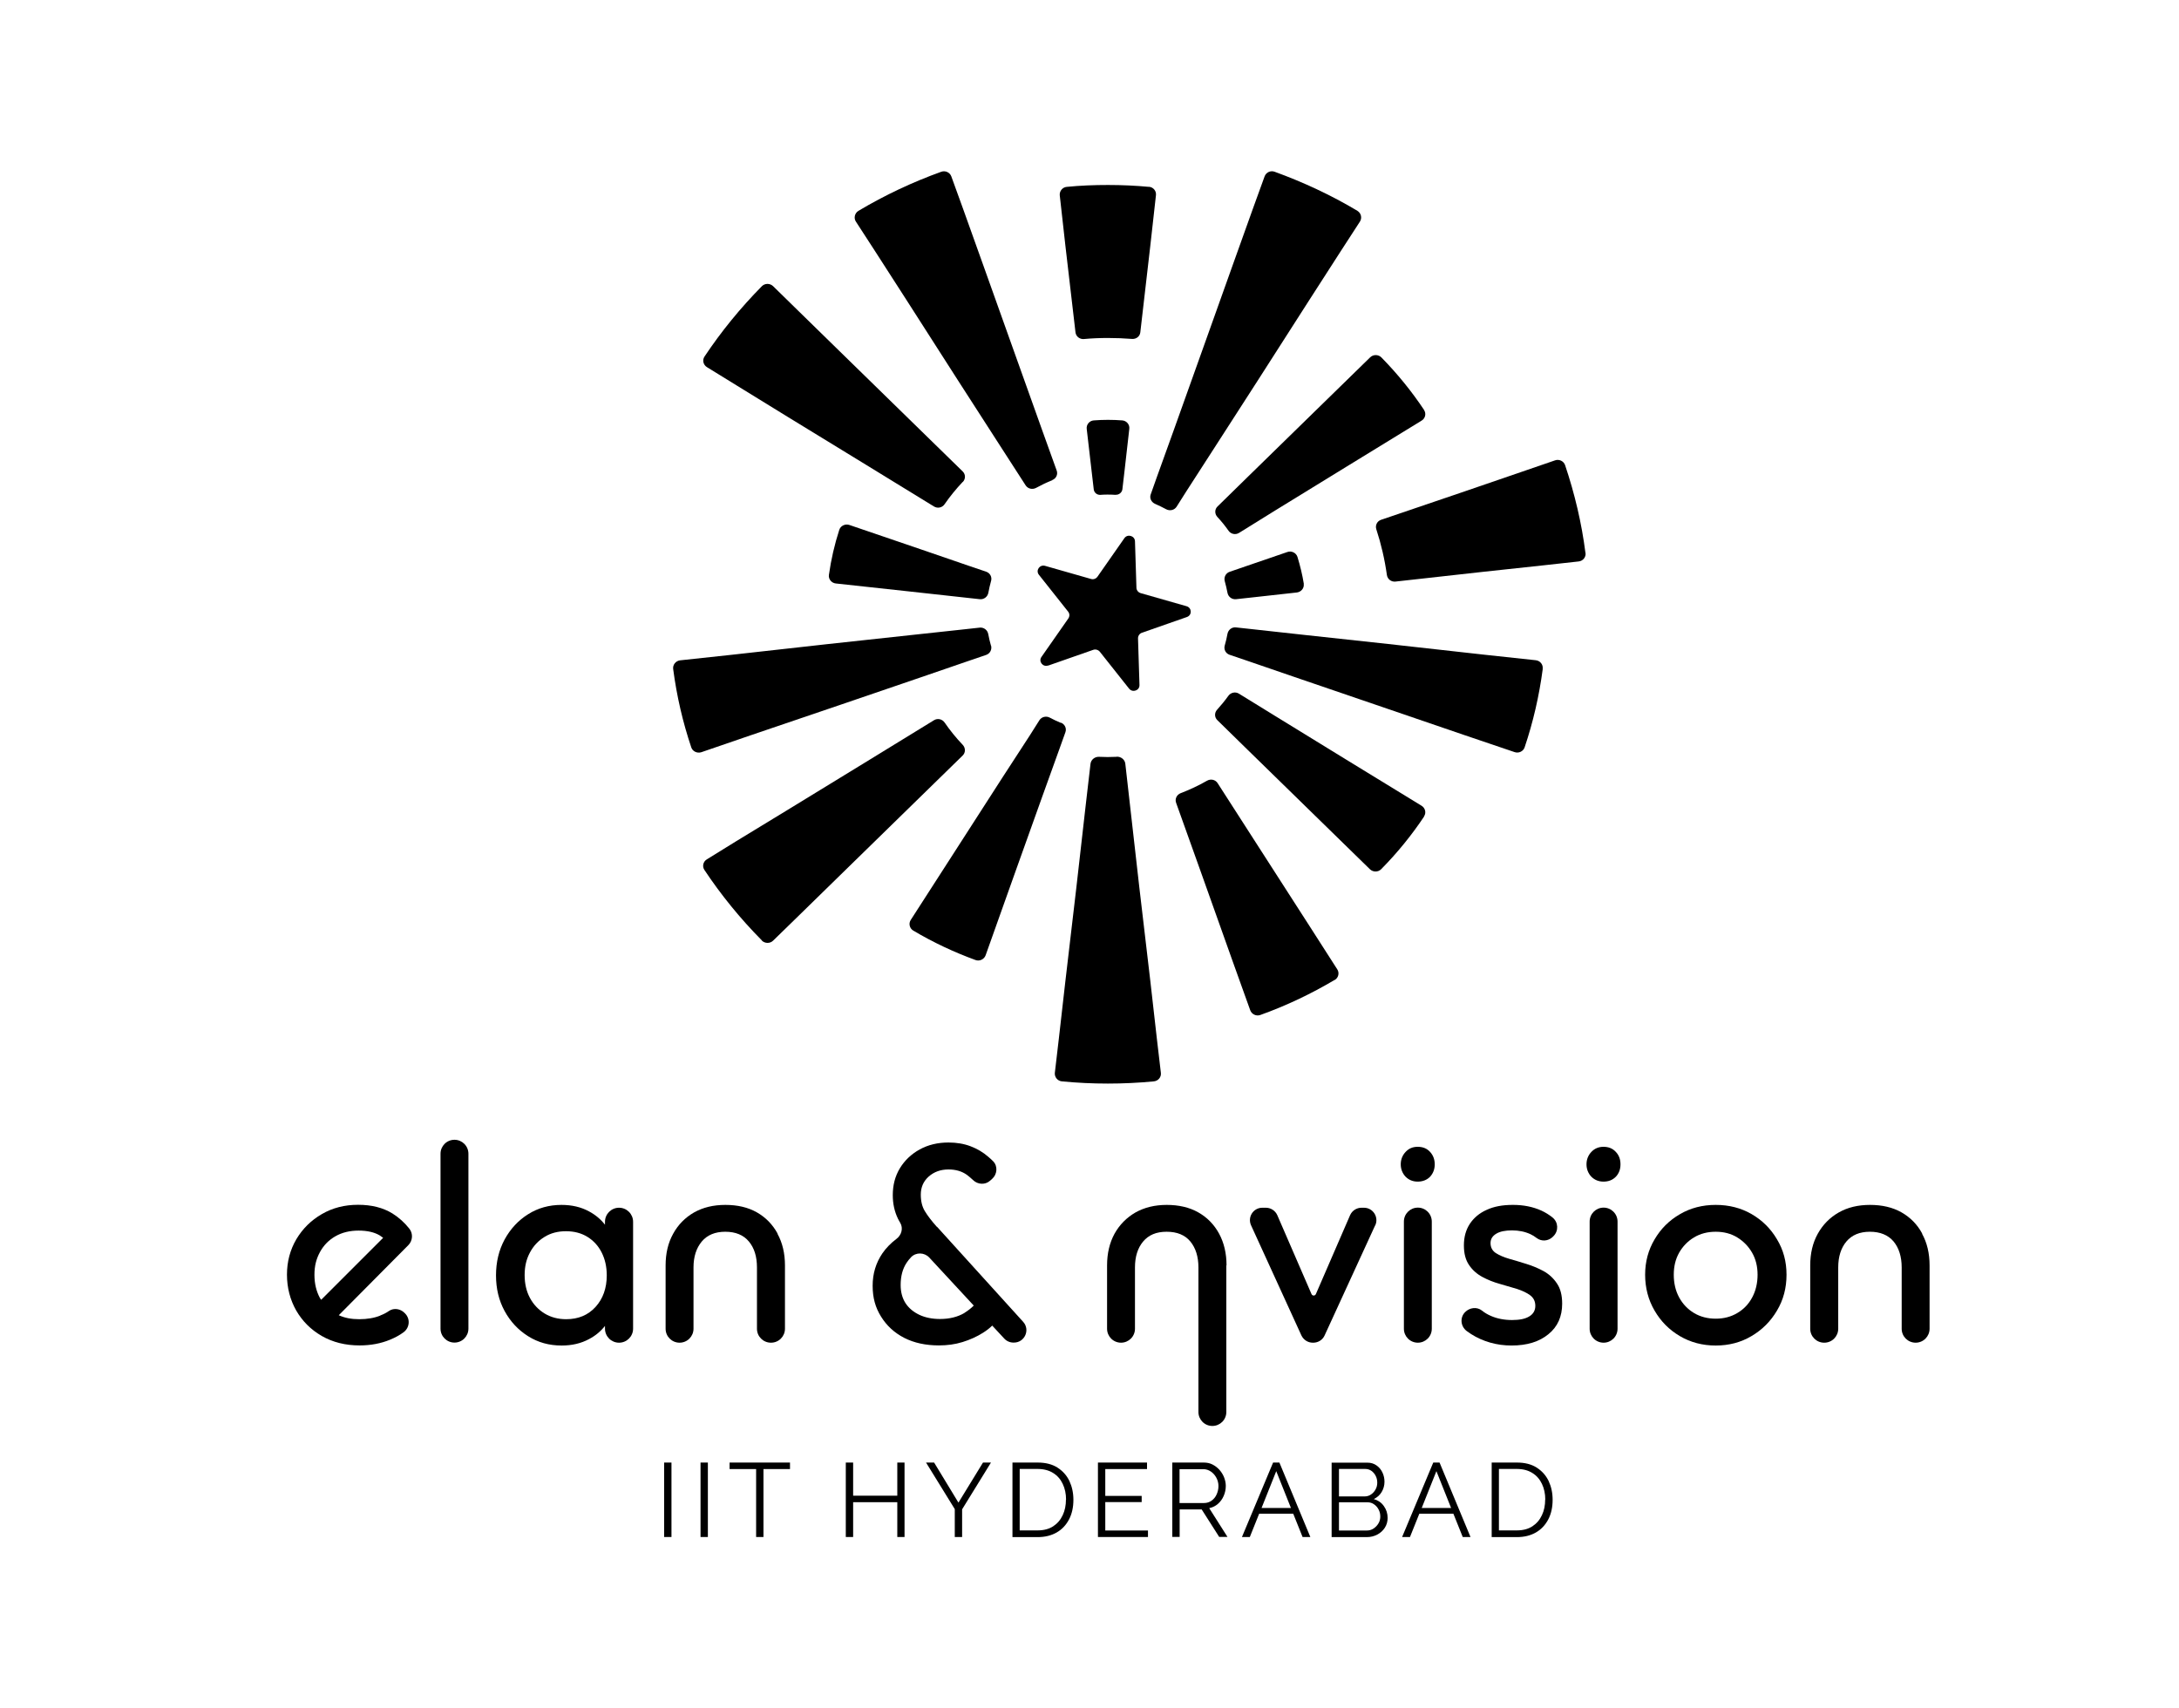 <?xml version="1.0" encoding="UTF-8"?>
<svg id="Layer_1" data-name="Layer 1" xmlns="http://www.w3.org/2000/svg" viewBox="0 0 207.75 162.91">
  <g>
    <path d="m99.94,63.47l4.29-1.5c.23-.08.48,0,.63.18l2.79,3.52c.33.41,1.01.18.99-.35l-.14-4.45c0-.23.14-.45.37-.53l4.29-1.5c.51-.18.48-.88-.03-1.03l-4.38-1.25c-.23-.07-.39-.27-.4-.5l-.14-4.45c-.02-.52-.71-.72-1.01-.29l-2.57,3.68c-.14.19-.38.28-.61.21l-4.38-1.25c-.52-.15-.92.44-.59.85l2.79,3.52c.15.19.15.44.02.64l-2.57,3.68c-.3.43.14.99.64.81Z"/>
    <path d="m91.79,45.95c-.64.68-1.22,1.39-1.73,2.13-.22.33-.66.43-1.01.22l-6.16-3.78-7.81-4.78-4.84-2.98-2.84-1.75c-.35-.22-.46-.67-.23-1.01,1.57-2.36,3.4-4.61,5.47-6.71.29-.29.77-.29,1.07,0l2.36,2.31,4.05,3.96,6.52,6.37,5.15,5.03c.28.28.28.72,0,1.01Z"/>
    <path d="m129.42,20.11c.35.21.46.67.24,1.02l-1.79,2.76-3.05,4.74-4.88,7.62-4.27,6.63-2.58,4-.91,1.44c-.21.33-.65.43-1,.24s-.69-.35-1.05-.51-.55-.54-.42-.9l.57-1.61,1.61-4.47,2.64-7.39,3.03-8.49,1.89-5.28,1.12-3.09c.14-.38.57-.59.96-.44,2.72.99,5.37,2.22,7.9,3.73Z"/>
    <path d="m100.33,45.79c-.53.21-1.04.46-1.54.73-.35.19-.78.1-1-.23l-2.2-3.41-4.27-6.63-4.88-7.62-3.05-4.74-1.79-2.76c-.22-.34-.11-.8.24-1.02,2.53-1.51,5.18-2.75,7.9-3.73.39-.14.82.06.96.44l1.12,3.09,1.89,5.28,3.03,8.49,2.64,7.39,1.37,3.81c.13.37-.06.76-.43.9Z"/>
    <path d="m106.37,47.18c.31.02.6-.21.64-.52l.21-1.8.45-3.97c.05-.4-.26-.77-.67-.8-.91-.07-1.81-.07-2.72,0-.41.03-.72.4-.67.81l.46,3.97.21,1.8c.04.32.32.54.64.52.36-.03.87-.04,1.46,0Z"/>
    <path d="m151.17,52.73c.05.4-.25.77-.66.81l-3.35.37-5.67.61-8.45.94c-.4.04-.75-.23-.81-.62-.21-1.5-.55-2.96-1.01-4.37-.12-.37.07-.77.45-.9l8.03-2.73,5.39-1.85,3.17-1.09c.39-.14.83.07.96.46.92,2.74,1.58,5.53,1.94,8.37Z"/>
    <path d="m94.49,55.4c-.1.37-.19.75-.26,1.13s-.42.65-.81.61l-1.73-.19-4.82-.53-7.18-.78c-.41-.04-.72-.42-.66-.82.21-1.48.54-2.91.99-4.3.13-.39.57-.59.96-.46l6.83,2.33,4.57,1.57,1.65.56c.37.13.57.51.46.89Z"/>
    <path d="m72.63,89.67c-2.07-2.09-3.9-4.35-5.47-6.71-.23-.34-.12-.8.23-1.01l2.83-1.75,4.86-2.96,7.81-4.78,6.16-3.78c.34-.21.78-.11,1.01.22.51.74,1.08,1.45,1.73,2.13.27.29.28.73,0,1.01l-5.15,5.03-6.52,6.37-4.05,3.96-2.36,2.3c-.29.29-.78.28-1.07,0Z"/>
    <path d="m109.55,17.81c.41.04.71.4.66.81l-.54,4.84-.95,8.23c-.04.39-.39.66-.79.63-.76-.06-1.53-.09-2.3-.09s-1.53.03-2.28.1c-.4.04-.76-.24-.81-.63l-.96-8.24-.54-4.83c-.04-.4.25-.77.66-.81,1.29-.13,2.6-.18,3.94-.18s2.63.06,3.92.18Z"/>
    <path d="m135.77,39.1c.23.34.12.8-.23,1.01l-7.16,4.39-6.77,4.16-3.48,2.16c-.34.21-.78.11-1-.21-.33-.47-.68-.9-1.07-1.32-.26-.29-.26-.72.02-.99l2.91-2.85,5.66-5.53,5.98-5.84c.29-.29.78-.29,1.07,0,1.55,1.58,2.9,3.25,4.08,5.02Z"/>
    <path d="m124.3,55.68c.06.4-.24.77-.66.82l-4.06.45-1.74.19c-.39.04-.74-.23-.81-.61s-.16-.74-.26-1.11.09-.76.46-.89l1.66-.57,3.85-1.32c.39-.14.83.07.96.46.26.85.47,1.71.61,2.58Z"/>
    <path d="m127.24,93.45c-2.23,1.32-4.59,2.45-7.08,3.34-.39.14-.82-.07-.96-.45l-1.64-4.57-3.03-8.51-2.4-6.71c-.13-.37.06-.76.43-.91.86-.33,1.7-.72,2.52-1.19.35-.2.79-.11,1.01.23l3.87,6.02,4.9,7.62,2.64,4.12c.22.34.11.8-.24,1.01Z"/>
    <path d="m135.78,77.86c-1.18,1.77-2.54,3.45-4.1,5.03-.29.29-.77.29-1.07,0l-11.64-11.37-2.91-2.85c-.28-.27-.28-.71-.02-.99.38-.42.74-.86,1.07-1.32.23-.32.66-.42,1-.22l3.49,2.15,6.77,4.16,7.17,4.39c.35.22.46.67.23,1.01Z"/>
    <path d="m94.49,61.56c.1.37-.09.76-.46.89l-1.64.56-4.57,1.57-7.55,2.58-8.71,2.96h0s-4.69,1.61-4.69,1.61c-.39.13-.83-.07-.96-.45-.81-2.4-1.39-4.9-1.73-7.49-.05-.4.25-.77.66-.82l4.93-.53,9.15-1.02,7.94-.86,4.82-.52,1.73-.19c.39-.04.74.23.81.61s.16.75.26,1.11Z"/>
    <path d="m106.47,72.16c.41-.02.78.28.82.67l.45,3.98.88,7.76,1.05,8.94.63,5.56.38,3.24c.05.4-.25.77-.67.81-2.91.28-5.86.28-8.77,0-.41-.04-.71-.41-.67-.81l.38-3.25.63-5.54,1.05-8.96.88-7.75.46-3.97c.05-.4.41-.69.82-.67.62.03.99.03,1.68,0Z"/>
    <path d="m101.15,68.91c.37.15.56.54.43.91l-.58,1.62-1.61,4.47-2.64,7.38-2.78,7.81c-.14.38-.57.59-.96.45-2.05-.75-4.04-1.68-5.94-2.81-.35-.21-.46-.67-.24-1.01l4.5-6.99,4.26-6.62,2.6-4,.91-1.44c.21-.33.65-.43,1-.24s.7.35,1.06.5Z"/>
    <path d="m147.09,63.78c-.34,2.58-.92,5.09-1.73,7.49-.13.38-.56.59-.96.45l-4.69-1.59-8.71-2.98-7.55-2.58-4.57-1.57-1.65-.56c-.38-.13-.57-.52-.46-.89s.19-.74.26-1.11.41-.66.81-.61l1.74.19,4.82.53,7.94.86,9.15,1.02,4.93.53c.41.04.72.41.66.82Z"/>
  </g>
  <g>
    <path d="m36.27,125.45c-.59.24-1.27.35-2.02.35s-1.38-.12-1.95-.38l6.63-6.68c.42-.42.47-1.1.1-1.57-.46-.58-.99-1.06-1.61-1.45-.91-.56-2-.83-3.28-.83s-2.43.29-3.46.89c-1.02.59-1.83,1.39-2.43,2.4-.59,1.01-.89,2.13-.89,3.37s.3,2.4.88,3.42c.59,1.02,1.4,1.83,2.44,2.43,1.05.6,2.25.9,3.6.9,1.06,0,2.03-.18,2.92-.55.46-.19.89-.42,1.27-.7.59-.43.67-1.28.15-1.8l-.05-.05c-.39-.4-1.02-.5-1.48-.19-.25.18-.53.32-.83.43Zm-5.65-1.5s-.08-.11-.11-.16c-.35-.64-.53-1.38-.53-2.23s.18-1.53.53-2.17.84-1.14,1.47-1.5,1.37-.54,2.21-.54,1.52.16,2.03.47c.11.07.21.14.31.22l-5.91,5.91Z"/>
    <path d="m42,110.02v16.68c0,.74.6,1.33,1.33,1.33h0c.74,0,1.33-.6,1.33-1.33v-16.68c0-.74-.6-1.33-1.33-1.33h0c-.74,0-1.33.6-1.33,1.33Z"/>
    <path d="m59.02,115.17c-.74,0-1.34.6-1.34,1.34v.28c-.4-.52-.92-.95-1.52-1.27-.77-.42-1.64-.62-2.63-.62-1.17,0-2.23.29-3.18.89-.94.59-1.69,1.4-2.24,2.41-.55,1.02-.82,2.16-.82,3.42s.27,2.39.82,3.4c.55,1.01,1.3,1.81,2.24,2.4.95.6,2.01.89,3.2.89.97,0,1.85-.2,2.62-.62.61-.32,1.11-.74,1.51-1.25v.26c0,.74.6,1.34,1.34,1.34h0c.74,0,1.34-.6,1.34-1.34v-10.19c0-.74-.6-1.34-1.34-1.34h0Zm-2.24,9.46c-.71.78-1.64,1.17-2.8,1.17-.77,0-1.45-.18-2.05-.54-.59-.36-1.06-.85-1.4-1.48-.34-.63-.51-1.36-.51-2.19s.17-1.53.51-2.16c.34-.63.8-1.12,1.39-1.48.58-.36,1.26-.54,2.04-.54s1.47.18,2.05.54,1.03.85,1.35,1.48.49,1.36.49,2.19c0,1.22-.36,2.23-1.07,3.01Z"/>
    <path d="m74.14,117.64c-.48-.88-1.14-1.55-1.98-2.03-.85-.48-1.85-.71-3-.71s-2.13.24-2.99.72c-.85.49-1.52,1.17-1.99,2.03-.48.86-.72,1.87-.72,3.02v6.04c0,.74.6,1.33,1.33,1.33h0c.74,0,1.33-.6,1.33-1.33v-5.85c0-1.02.27-1.85.79-2.47.52-.62,1.27-.93,2.24-.93s1.74.31,2.25.93c.52.62.77,1.45.77,2.47v5.85c0,.74.6,1.33,1.33,1.33h.01c.74,0,1.33-.6,1.33-1.33v-6.04c0-1.15-.24-2.16-.72-3.03Z"/>
    <path d="m89.33,117c-.51-.57-.89-1.07-1.15-1.5-.26-.42-.39-.95-.39-1.58,0-.7.25-1.27.75-1.72.51-.45,1.14-.68,1.89-.68.69,0,1.27.17,1.75.51.2.15.4.32.59.5.45.44,1.16.48,1.63.06l.19-.17c.49-.43.56-1.21.1-1.68-.15-.15-.31-.3-.48-.44-.48-.42-1.04-.75-1.67-.99-.63-.24-1.33-.36-2.11-.36-1.02,0-1.94.22-2.74.66s-1.43,1.04-1.89,1.79c-.46.76-.68,1.61-.68,2.57,0,.81.16,1.55.49,2.24.06.13.14.26.22.4.31.52.12,1.18-.37,1.54-.53.4-.98.86-1.33,1.37-.62.91-.93,1.94-.93,3.09s.26,2.08.8,2.94c.53.86,1.26,1.54,2.21,2.03.94.48,2.05.72,3.31.72.79,0,1.54-.1,2.25-.32.71-.22,1.36-.51,1.96-.89.33-.21.62-.43.87-.68l1.15,1.24c.22.24.54.38.87.38h.05c1.03,0,1.57-1.22.88-1.98l-8.21-9.06Zm2.63,8.2c-.64.38-1.42.58-2.34.58-.73,0-1.39-.13-1.95-.39-.57-.27-1.01-.63-1.33-1.11-.31-.48-.47-1.06-.47-1.74,0-.85.19-1.56.58-2.14.12-.18.26-.35.41-.51.47-.49,1.26-.47,1.73.02l4.25,4.59c-.25.25-.54.48-.88.69Z"/>
    <path d="m116.92,120.67v13.98c0,.74-.6,1.33-1.33,1.33h0c-.74,0-1.33-.6-1.33-1.33v-13.79c0-1.02-.26-1.85-.77-2.47-.51-.62-1.27-.93-2.26-.93s-1.72.31-2.24.93c-.52.62-.78,1.45-.78,2.47v5.85c0,.74-.6,1.33-1.33,1.33h0c-.74,0-1.33-.6-1.33-1.33v-6.04c0-1.15.24-2.16.71-3.02.48-.86,1.15-1.54,2-2.03.86-.48,1.85-.72,2.98-.72s2.16.23,3,.71c.85.48,1.51,1.15,1.99,2.03.47.87.71,1.88.71,3.03Z"/>
    <path d="m131.11,116.85l-4.82,10.5c-.19.42-.61.69-1.08.69h-.05c-.46,0-.88-.27-1.08-.69l-4.8-10.5c-.36-.79.21-1.68,1.08-1.68h.33c.47,0,.9.28,1.09.71l3.26,7.52c.08.19.34.19.42,0l3.26-7.52c.19-.43.62-.71,1.09-.71h.23c.86,0,1.44.89,1.08,1.68Z"/>
    <path d="m133.85,116.49v10.22c0,.73.59,1.33,1.33,1.33h0c.73,0,1.33-.59,1.33-1.33v-10.22c0-.73-.59-1.33-1.33-1.33h0c-.73,0-1.33.59-1.33,1.33Zm2.5-6.64c-.3-.33-.69-.49-1.18-.49s-.85.16-1.16.49c-.3.32-.46.72-.46,1.18s.16.86.46,1.18c.31.31.69.47,1.16.47s.88-.16,1.18-.47c.29-.32.44-.71.44-1.18s-.15-.86-.44-1.18Z"/>
    <path d="m147.16,121.21c-.52-.28-1.07-.51-1.63-.68-.57-.18-1.11-.34-1.64-.49-.52-.15-.95-.34-1.28-.55-.33-.22-.5-.54-.5-.95,0-.38.18-.67.54-.89.36-.22.87-.32,1.51-.32s1.23.12,1.75.36c.21.1.41.22.6.37.46.35,1.11.3,1.53-.11l.07-.07c.5-.5.47-1.32-.08-1.77-.33-.27-.69-.49-1.08-.67-.8-.36-1.7-.54-2.7-.54s-1.81.15-2.5.47c-.7.31-1.23.76-1.61,1.33-.38.58-.57,1.26-.57,2.06s.17,1.4.49,1.87c.32.48.75.86,1.27,1.14.52.28,1.07.5,1.65.66.57.16,1.12.32,1.64.48.52.17.95.37,1.27.61.33.25.49.58.49,1.01s-.19.77-.57,1c-.38.24-.93.35-1.65.35s-1.43-.13-2.03-.4c-.3-.13-.59-.3-.85-.51-.47-.37-1.16-.28-1.59.15h0c-.52.52-.44,1.36.15,1.81.14.1.28.2.42.29.55.35,1.15.62,1.81.81s1.34.28,2.04.28c1.48,0,2.65-.36,3.52-1.08.88-.71,1.31-1.69,1.31-2.91,0-.79-.16-1.44-.5-1.93-.33-.5-.76-.89-1.28-1.18Z"/>
    <path d="m151.56,116.49v10.22c0,.73.59,1.33,1.33,1.33h0c.73,0,1.33-.59,1.33-1.33v-10.22c0-.73-.59-1.33-1.33-1.33h0c-.73,0-1.33.59-1.33,1.33Zm2.5-6.64c-.3-.33-.69-.49-1.18-.49-.46,0-.85.16-1.16.49-.3.32-.46.72-.46,1.18s.16.86.46,1.18c.31.31.7.47,1.16.47.49,0,.88-.16,1.18-.47.3-.32.44-.71.44-1.18s-.14-.86-.44-1.18Z"/>
    <path d="m169.42,118.18c-.6-1.02-1.41-1.82-2.43-2.41-1.01-.58-2.15-.87-3.41-.87s-2.4.29-3.42.89c-1.02.59-1.82,1.39-2.41,2.4-.6,1.01-.9,2.13-.9,3.37s.3,2.4.9,3.42c.59,1.02,1.39,1.83,2.41,2.43,1.02.6,2.16.9,3.42.9s2.4-.3,3.41-.9c1.02-.6,1.83-1.41,2.43-2.43.61-1.02.91-2.16.91-3.42s-.3-2.37-.91-3.38Zm-2.36,5.54c-.34.64-.81,1.13-1.42,1.49-.6.36-1.29.54-2.06.54s-1.47-.18-2.07-.54-1.07-.85-1.42-1.49c-.34-.63-.51-1.35-.51-2.16s.17-1.49.51-2.1c.35-.61.82-1.1,1.42-1.46s1.29-.54,2.07-.54,1.46.18,2.05.54,1.07.85,1.42,1.46c.35.61.52,1.31.52,2.1s-.17,1.53-.51,2.16Z"/>
    <path d="m183.27,117.64c-.47-.88-1.14-1.55-1.98-2.03-.85-.48-1.85-.71-3-.71s-2.13.24-2.98.72c-.86.49-1.52,1.17-2,2.03s-.72,1.87-.72,3.02v6.04c0,.74.6,1.33,1.33,1.33h.01c.74,0,1.33-.6,1.33-1.33v-5.85c0-1.02.26-1.85.78-2.47.52-.62,1.27-.93,2.24-.93s1.74.31,2.26.93c.51.62.77,1.45.77,2.47v5.85c0,.74.6,1.33,1.33,1.33h0c.74,0,1.33-.6,1.33-1.33v-6.04c0-1.15-.24-2.16-.72-3.03Z"/>
  </g>
  <g>
    <path d="m63.32,146.57v-7.1h.7v7.1h-.7Z"/>
    <path d="m66.79,146.57v-7.1h.7v7.1h-.7Z"/>
    <path d="m75.32,140.09h-2.53v6.48h-.7v-6.48h-2.53v-.62h5.76v.62Z"/>
    <path d="m86.24,139.47v7.1h-.69v-3.32h-4.21v3.32h-.7v-7.1h.7v3.16h4.21v-3.16h.69Z"/>
    <path d="m89.06,139.47l2.32,3.82,2.34-3.82h.76l-2.75,4.46v2.64h-.7v-2.66l-2.74-4.44h.77Z"/>
    <path d="m96.53,146.57v-7.1h2.41c.75,0,1.38.16,1.88.48.5.32.88.74,1.14,1.28.25.54.38,1.13.38,1.79,0,.72-.14,1.35-.42,1.88-.28.53-.67.95-1.18,1.24-.51.29-1.11.44-1.81.44h-2.41Zm5.11-3.56c0-.57-.11-1.07-.32-1.51-.21-.44-.51-.79-.92-1.04-.4-.25-.89-.38-1.47-.38h-1.71v5.86h1.71c.59,0,1.08-.13,1.48-.39.4-.26.7-.61.91-1.06.21-.44.31-.94.31-1.5Z"/>
    <path d="m109.45,145.95v.62h-4.77v-7.1h4.68v.62h-3.98v2.56h3.47v.59h-3.47v2.71h4.07Z"/>
    <path d="m111.77,146.57v-7.1h3c.31,0,.59.06.84.19.25.13.47.3.66.51.19.22.34.46.44.72.1.26.16.53.16.8,0,.34-.07.66-.2.96s-.31.55-.55.76c-.24.21-.51.34-.83.41l1.74,2.74h-.79l-1.67-2.62h-2.1v2.62h-.7Zm.7-3.24h2.32c.28,0,.52-.08.73-.23.21-.15.37-.35.48-.6s.17-.51.17-.79-.07-.55-.2-.79-.3-.44-.52-.59c-.22-.15-.46-.23-.73-.23h-2.26v3.24Z"/>
    <path d="m121.39,139.47h.59l2.95,7.1h-.74l-.89-2.22h-3.25l-.89,2.22h-.75l2.97-7.1Zm1.69,4.33l-1.4-3.51-1.4,3.51h2.81Z"/>
    <path d="m132.3,144.74c0,.35-.09.67-.27.95-.18.28-.42.49-.72.65-.3.16-.64.24-1,.24h-3.35v-7.1h3.42c.33,0,.62.09.87.27s.43.4.56.68.19.57.19.87c0,.35-.09.68-.27.98-.18.3-.43.52-.75.67.41.12.73.34.96.67.24.33.36.71.36,1.14Zm-4.64-4.66v2.62h2.44c.23,0,.44-.06.62-.19.18-.12.32-.28.43-.48s.16-.41.16-.64c0-.24-.05-.46-.15-.65-.1-.2-.24-.36-.41-.48-.17-.12-.37-.18-.59-.18h-2.5Zm3.94,4.54c0-.24-.05-.46-.16-.67s-.25-.37-.44-.5c-.18-.13-.39-.19-.62-.19h-2.72v2.69h2.65c.24,0,.46-.06.65-.19.19-.13.35-.29.47-.5.12-.2.17-.42.17-.66Z"/>
    <path d="m136.66,139.47h.59l2.95,7.1h-.74l-.89-2.22h-3.25l-.89,2.22h-.75l2.97-7.1Zm1.69,4.33l-1.4-3.51-1.4,3.51h2.81Z"/>
    <path d="m142.22,146.57v-7.1h2.41c.75,0,1.38.16,1.88.48.5.32.88.74,1.14,1.28.25.54.38,1.13.38,1.79,0,.72-.14,1.35-.42,1.88-.28.53-.67.95-1.18,1.24-.51.29-1.11.44-1.81.44h-2.41Zm5.11-3.56c0-.57-.11-1.07-.32-1.51-.21-.44-.51-.79-.92-1.04-.4-.25-.89-.38-1.47-.38h-1.71v5.86h1.71c.59,0,1.08-.13,1.48-.39.4-.26.7-.61.91-1.06.21-.44.31-.94.31-1.5Z"/>
  </g>
</svg>